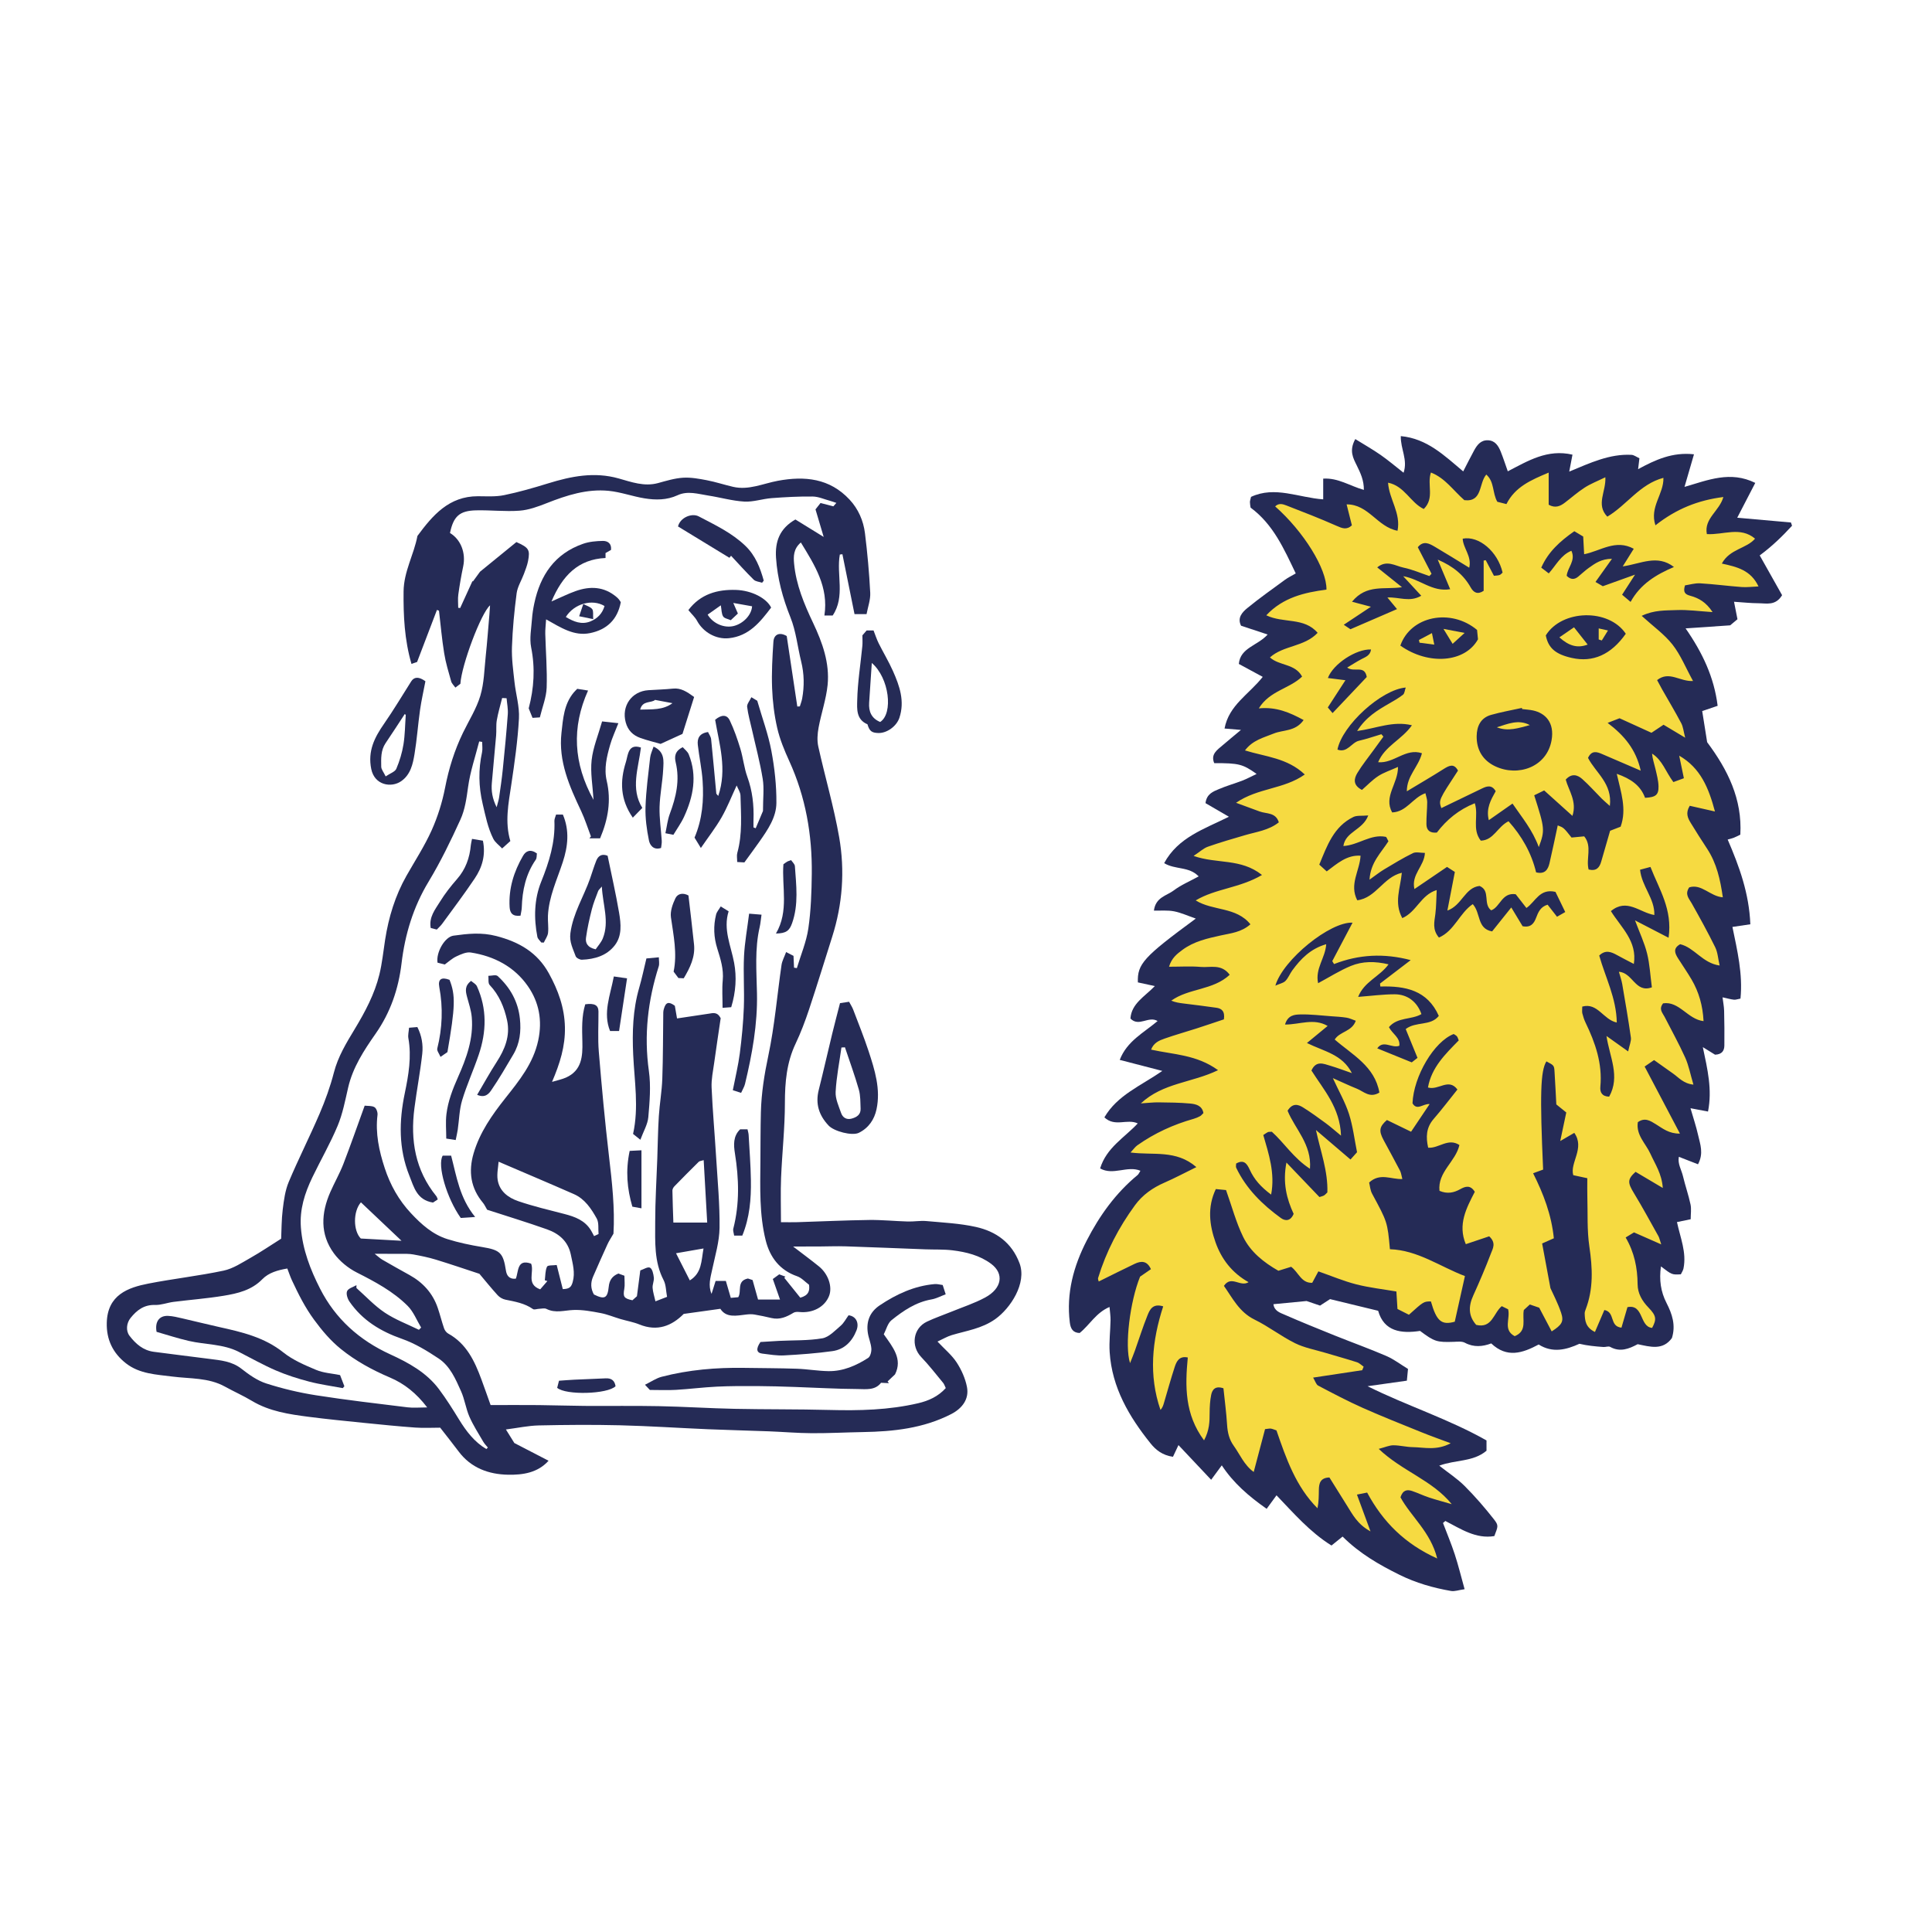 <svg version="1.1" id="svg" xmlns="http://www.w3.org/2000/svg" xmlns:xlink="http://www.w3.org/1999/xlink" x="0px" y="0px"
	 width="200px" height="200px" viewBox="0 0 200 200" enable-background="new 0 0 200 200" xml:space="preserve">
<path class="stroke" fill="#252b56"  d="M185.512,54.422c-0.038-0.112-0.078-0.224-0.116-0.335c-1.819-0.162-3.64-0.324-5.558-0.493
	c0.668-1.289,1.252-2.415,1.867-3.604c-2.583-1.276-4.889-0.293-7.325,0.413c0.364-1.25,0.651-2.236,0.981-3.374
	c-2.23-0.246-3.984,0.563-5.784,1.539c0.056-0.47,0.093-0.781,0.136-1.128c-0.307-0.138-0.559-0.34-0.82-0.354
	c-2.252-0.119-4.256,0.823-6.446,1.735c0.128-0.667,0.214-1.107,0.336-1.754c-2.594-0.603-4.601,0.638-6.696,1.724
	c-0.26-0.729-0.476-1.405-0.74-2.06c-0.244-0.597-0.588-1.133-1.328-1.154c-0.732-0.021-1.113,0.492-1.42,1.055
	c-0.383,0.699-0.737,1.413-1.127,2.168c-1.965-1.649-3.742-3.399-6.461-3.654c-0.033,1.347,0.746,2.443,0.286,3.792
	c-0.88-0.688-1.601-1.305-2.378-1.845c-0.803-0.56-1.66-1.044-2.619-1.64c-0.674,1.215-0.207,1.997,0.161,2.747
	c0.376,0.769,0.737,1.518,0.726,2.515c-1.445-0.406-2.666-1.267-4.209-1.167c0,0.771,0,1.457,0,2.146
	c-2.549-0.178-4.996-1.412-7.471-0.257c-0.059,0.268-0.114,0.407-0.114,0.546c0,0.187,0.042,0.374,0.069,0.568
	c2.35,1.733,3.453,4.268,4.674,6.809c-0.451,0.264-0.796,0.428-1.1,0.649c-1.312,0.961-2.645,1.902-3.902,2.93
	c-0.535,0.436-1.075,1.013-0.659,1.836c0.905,0.299,1.776,0.587,2.753,0.91c-1.049,1.169-2.834,1.354-2.984,3.046
	c0.897,0.485,1.666,0.902,2.475,1.339c-1.426,1.812-3.503,2.92-3.954,5.347c0.618,0.053,1.03,0.087,1.698,0.144
	c-0.746,0.625-1.324,1.098-1.89,1.584c-0.562,0.486-1.266,0.92-0.878,1.855c2.559-0.001,2.941,0.092,4.389,1.118
	c-0.543,0.256-0.986,0.5-1.455,0.682c-0.805,0.312-1.643,0.544-2.438,0.883c-0.598,0.255-1.278,0.491-1.397,1.458
	c0.72,0.419,1.481,0.862,2.422,1.408c-2.554,1.274-5.261,2.132-6.702,4.803c1.145,0.698,2.576,0.318,3.571,1.372
	c-0.94,0.517-1.841,0.892-2.591,1.462c-0.717,0.542-1.861,0.686-2.041,2.078c0.735,0.018,1.432-0.052,2.086,0.075
	c0.722,0.141,1.408,0.461,2.25,0.752c-5.416,3.983-6.062,4.697-5.996,6.606c0.523,0.114,1.061,0.231,1.756,0.382
	c-1.059,1.095-2.422,1.811-2.526,3.362c0.886,0.903,1.86-0.305,2.813,0.255c-1.449,1.228-3.166,2.069-3.921,4.023
	c1.511,0.391,2.847,0.738,4.409,1.144c-2.27,1.567-4.656,2.506-5.999,4.808c1.106,1.035,2.353,0.105,3.455,0.625
	c-1.387,1.483-3.235,2.503-3.896,4.659c1.356,0.767,2.816-0.323,4.172,0.241c-0.134,0.209-0.186,0.355-0.289,0.439
	c-2.264,1.867-3.938,4.196-5.267,6.782c-1.364,2.656-2.126,5.446-1.755,8.472c0.08,0.665,0.326,1.08,1.021,1.103
	c1.043-0.841,1.686-2.099,3.092-2.694c0.045,0.543,0.113,0.958,0.105,1.373c-0.019,1.103-0.162,2.213-0.09,3.309
	c0.238,3.659,2.005,6.667,4.231,9.438c0.53,0.662,1.214,1.227,2.321,1.389c0.195-0.414,0.395-0.839,0.57-1.212
	c1.081,1.147,2.176,2.308,3.384,3.591c0.431-0.585,0.739-1.005,1.099-1.494c1.21,1.838,2.785,3.192,4.646,4.501
	c0.357-0.489,0.668-0.917,1.02-1.399c1.771,1.844,3.455,3.807,5.691,5.197c0.402-0.325,0.758-0.61,1.151-0.927
	c1.746,1.746,3.777,2.914,5.894,3.961c1.693,0.839,3.486,1.352,5.334,1.672c0.369,0.064,0.777-0.094,1.402-0.183
	c-0.374-1.339-0.65-2.485-1.017-3.602c-0.36-1.1-0.809-2.171-1.22-3.253c0.082-0.07,0.164-0.139,0.244-0.208
	c1.608,0.827,3.156,1.881,5.07,1.564c0.383-1.017,0.469-1.085-0.047-1.743c-0.943-1.201-1.949-2.363-3.027-3.442
	c-0.764-0.764-1.691-1.365-2.629-2.104c1.685-0.628,3.499-0.371,4.893-1.546c0-0.33,0-0.652,0-1.066
	c-3.936-2.233-8.25-3.589-12.314-5.613c1.348-0.19,2.695-0.38,4.07-0.574c0.049-0.51,0.08-0.824,0.117-1.214
	c-0.764-0.465-1.458-1.002-2.238-1.34c-1.76-0.759-3.565-1.406-5.344-2.121c-1.734-0.698-3.471-1.4-5.184-2.151
	c-0.475-0.207-1.078-0.387-1.164-1.091c1.107-0.105,2.146-0.205,3.432-0.328c0.283,0.097,0.824,0.28,1.393,0.474
	c0.371-0.241,0.725-0.47,1.036-0.671c1.644,0.398,3.222,0.78,4.979,1.207c0.605,2.148,2.389,2.38,4.338,2.084
	c1.496,1.121,1.739,1.189,3.514,1.129c0.377-0.013,0.819-0.068,1.125,0.096c0.924,0.496,1.84,0.402,2.729,0.07
	c1.624,1.539,3.24,1.009,4.912,0.112c1.43,0.902,2.839,0.557,4.217-0.074c0.826,0.196,1.655,0.273,2.485,0.333
	c0.233,0.017,0.522-0.11,0.696-0.013c1.025,0.573,1.947,0.207,2.85-0.278c1.295,0.268,2.602,0.67,3.544-0.636
	c0.419-1.332,0.024-2.496-0.56-3.634c-0.598-1.166-0.77-2.384-0.576-3.782c1.138,0.868,1.138,0.868,2.061,0.818
	c0.084-0.182,0.229-0.382,0.273-0.604c0.34-1.658-0.334-3.202-0.674-4.803c0.498-0.103,0.896-0.186,1.42-0.294
	c0-0.542,0.086-1.061-0.018-1.541c-0.211-0.983-0.548-1.938-0.78-2.917c-0.155-0.659-0.569-1.283-0.427-2.005
	c0.709,0.276,1.336,0.521,1.983,0.774c0.604-1.14,0.225-2.069,0.021-2.979c-0.21-0.938-0.52-1.853-0.799-2.824
	c0.682,0.128,1.174,0.222,1.814,0.343c0.451-2.289-0.051-4.361-0.537-6.667c0.635,0.393,0.989,0.611,1.266,0.782
	c0.726-0.029,0.959-0.424,0.963-0.957c0.014-1.197,0.004-2.395-0.025-3.59c-0.012-0.445-0.103-0.888-0.164-1.39
	c0.529,0.114,0.85,0.207,1.178,0.244c0.178,0.02,0.367-0.057,0.679-0.114c0.257-2.558-0.341-5.011-0.833-7.419
	c0.668-0.1,1.24-0.184,1.854-0.275c-0.127-3.202-1.143-5.981-2.346-8.772c0.282-0.08,0.463-0.116,0.629-0.184
	c0.215-0.084,0.418-0.195,0.68-0.321c0.211-3.695-1.312-6.728-3.434-9.572c-0.17-1.067-0.341-2.146-0.512-3.222
	c0.545-0.185,1.018-0.347,1.598-0.544c-0.367-2.953-1.553-5.471-3.318-8.016c1.656-0.114,3.033-0.208,4.615-0.316
	c0.197-0.165,0.52-0.434,0.755-0.631c-0.147-0.745-0.242-1.225-0.356-1.809c0.938,0.062,1.737,0.151,2.537,0.154
	c0.828,0.003,1.761,0.287,2.439-0.836c-0.738-1.31-1.52-2.7-2.317-4.117C183.442,56.554,184.508,55.518,185.512,54.422z"/>
<path class="stroke" fill="#252b56"  d="M89.913,108.804c-0.478-1.45-1.052-2.869-1.595-4.298c-0.1-0.261-0.26-0.5-0.42-0.803c-0.351,0.053-0.66,0.1-0.941,0.143
	c-0.299,1.169-0.562,2.157-0.803,3.15c-0.473,1.944-0.91,3.896-1.399,5.837c-0.36,1.434,0.022,2.621,1.017,3.68
	c0.57,0.609,2.442,1.098,3.14,0.753c1.016-0.501,1.6-1.384,1.823-2.423C91.185,112.752,90.556,110.761,89.913,108.804z
	 M88.16,115.799c-0.531,0.146-0.926-0.112-1.09-0.584c-0.248-0.715-0.605-1.472-0.565-2.191c0.081-1.535,0.388-3.058,0.601-4.587
	c0.121-0.005,0.241-0.012,0.362-0.02c0.485,1.456,1.017,2.897,1.437,4.371c0.18,0.629,0.156,1.322,0.184,1.987
	C89.113,115.394,88.676,115.658,88.16,115.799z"/>
<path class="stroke" fill="#252b56"  d="M42.568,70.535c-0.931,1.468-1.82,2.963-2.811,4.389c-0.992,1.427-1.705,2.829-1.324,4.691
	c0.346,1.68,2.078,1.962,3.096,1.254c0.973-0.678,1.209-1.763,1.383-2.817c0.25-1.508,0.355-3.04,0.57-4.554
	c0.141-0.99,0.365-1.968,0.557-2.974C43.361,70.029,42.877,70.052,42.568,70.535z M41.766,77.066
	c-0.139,0.858-0.398,1.716-0.738,2.516c-0.135,0.315-0.639,0.473-1.104,0.79c-0.212-0.442-0.455-0.722-0.459-1.004
	c-0.014-0.835-0.058-1.688,0.453-2.441c0.675-0.995,1.326-2.009,1.986-3.015c0.034,0.034,0.067,0.066,0.1,0.1
	C41.931,75.03,41.928,76.062,41.766,77.066z"/>
<path class="stroke" fill="#252b56"  d="M92.437,69.462c-0.437-0.983-1-1.909-1.479-2.873c-0.209-0.423-0.354-0.879-0.528-1.323c-0.265,0-0.478,0-0.718,0
	c-0.148,0.172-0.301,0.351-0.436,0.507c0,0.393,0.029,0.753-0.006,1.106c-0.184,1.876-0.49,3.749-0.531,5.628
	c-0.018,0.85-0.123,1.975,1.06,2.471c0.204,0.7,0.438,0.884,1.12,0.904c0.887,0.027,1.89-0.693,2.184-1.569
	C93.682,72.587,93.123,71.004,92.437,69.462z M91.115,74.739c-0.894-0.37-1.206-1.073-1.141-2.003
	c0.092-1.318,0.176-2.636,0.274-4.108C92.062,70.187,92.488,73.856,91.115,74.739z"/>
<g>
	<path class="stroke" fill="#252b56"  d="M77.021,98.98c-0.086,1.761,0.047,3.532-0.018,5.294c-0.061,1.595-0.213,3.191-0.418,4.773
		c-0.162,1.245-0.463,2.472-0.723,3.811c0.254,0.083,0.521,0.168,0.857,0.276c0.166-0.37,0.336-0.634,0.404-0.922
		c0.742-3.081,1.305-6.19,1.24-9.374c-0.045-2.3-0.246-4.601,0.281-6.875c0.084-0.365,0.111-0.743,0.189-1.276
		c-0.435-0.036-0.785-0.064-1.284-0.105C77.354,96.15,77.09,97.561,77.021,98.98z"/>
	<path class="stroke" fill="#252b56"  d="M77.782,72.175c-0.181,0.386-0.472,0.709-0.438,0.993c0.095,0.798,0.323,1.581,0.5,2.369
		c0.379,1.694,0.834,3.376,1.112,5.088c0.159,0.972,0.028,1.991,0.028,3.326c-0.16,0.379-0.457,1.084-0.754,1.789
		c-0.076-0.029-0.152-0.058-0.229-0.088c0-0.259-0.008-0.519,0-0.778c0.055-1.521-0.108-2.999-0.635-4.451
		c-0.339-0.938-0.434-1.962-0.725-2.92c-0.305-0.997-0.648-1.991-1.097-2.929c-0.296-0.618-0.854-0.614-1.513-0.062
		c0.43,2.521,1.262,5.109,0.322,7.884c-0.147-0.182-0.199-0.215-0.201-0.254c-0.179-1.875-0.342-3.752-0.537-5.625
		c-0.029-0.265-0.219-0.512-0.32-0.737c-0.91,0.132-1.129,0.673-1.058,1.324c0.138,1.244,0.414,2.477,0.497,3.723
		c0.134,1.992-0.02,3.967-0.836,5.882c0.174,0.285,0.355,0.582,0.656,1.074c0.803-1.173,1.555-2.135,2.152-3.182
		c0.592-1.037,1.028-2.163,1.553-3.29c0.141,0.354,0.389,0.698,0.397,1.048c0.05,1.984,0.212,3.979-0.331,5.934
		c-0.074,0.271-0.011,0.58-0.011,0.941c0.368,0.022,0.638,0.037,0.744,0.043c0.591-0.814,1.097-1.494,1.583-2.188
		c0.846-1.208,1.721-2.481,1.732-3.967c0.014-1.801-0.187-3.627-0.521-5.4c-0.32-1.702-0.932-3.349-1.461-5.18
		C78.355,72.521,78.16,72.403,77.782,72.175z"/>
	<path class="stroke" fill="#252b56"  d="M81.998,95.566c0.686-1.941,0.427-3.923,0.289-5.898c-0.016-0.223-0.262-0.429-0.392-0.627
		c-0.224,0.082-0.319,0.104-0.4,0.15c-0.103,0.057-0.194,0.133-0.397,0.276c-0.178,2.344,0.59,4.857-0.773,7.171
		C81.383,96.623,81.721,96.35,81.998,95.566z"/>
	<path class="stroke" fill="#252b56"  d="M77.498,117.481c-0.01-0.182-0.072-0.361-0.115-0.573c-0.279,0-0.509,0-0.766,0c-0.733,0.706-0.676,1.623-0.539,2.481
		c0.418,2.617,0.497,5.213-0.167,7.802c-0.052,0.207,0.051,0.453,0.087,0.72c0.292,0,0.52,0,0.844,0
		c0.766-1.867,0.922-3.79,0.891-5.729C77.709,120.614,77.586,119.048,77.498,117.481z"/>
	<path class="stroke" fill="#252b56"  d="M61.303,63.055c-0.188-0.243-0.564-0.339-0.919-0.531c-0.174,0.517-0.278,0.827-0.429,1.27
		c0.441,0.09,0.814,0.167,1.453,0.298C61.373,63.621,61.453,63.25,61.303,63.055z"/>
	<path class="stroke" fill="#252b56"  d="M75.997,99.667c-0.331-1.772-1.159-3.461-0.569-5.329c-0.275-0.169-0.473-0.291-0.819-0.503
		c-0.194,0.331-0.41,0.563-0.478,0.834c-0.295,1.183-0.246,2.356,0.123,3.529c0.334,1.065,0.674,2.127,0.564,3.289
		c-0.084,0.896-0.018,1.806-0.018,2.844c0.242-0.018,0.58-0.043,0.896-0.067C76.181,102.67,76.271,101.135,75.997,99.667z"/>
	<path class="stroke" fill="#252b56"  d="M66.492,83.634c-1.243-2.013-0.396-4.116-0.143-6.25c-0.753-0.249-1.113,0.013-1.307,0.558
		c-0.112,0.314-0.158,0.653-0.258,0.972c-0.615,1.959-0.588,3.844,0.723,5.73C65.814,84.33,66.102,84.037,66.492,83.634z"/>
	<path class="stroke" fill="#252b56"  d="M75.678,57.532c0.777,0.83,1.533,1.679,2.342,2.474c0.202,0.198,0.578,0.217,0.873,0.318
		c0.057-0.073,0.113-0.146,0.17-0.219c-0.371-1.328-0.857-2.594-1.895-3.593c-1.403-1.351-3.143-2.168-4.836-3.056
		c-0.717-0.377-1.93,0.122-2.144,1.043c1.733,1.056,3.526,2.149,5.32,3.243C75.564,57.671,75.622,57.602,75.678,57.532z"/>
	<path class="stroke" fill="#252b56"  d="M71.26,63.157c0.349,0.423,0.695,0.734,0.904,1.119c0.634,1.173,1.959,1.927,3.281,1.792
		c2.094-0.216,3.254-1.684,4.383-3.171c-0.464-0.961-2-1.774-3.633-1.828C74.26,61.006,72.512,61.495,71.26,63.157z M75.949,64.805
		c-0.962,0.234-2.125-0.226-2.693-1.179c0.447-0.316,0.905-0.64,1.363-0.963c0.084,0.468,0.066,0.868,0.24,1.15
		c0.129,0.208,0.508,0.261,0.79,0.39c0.269-0.25,0.472-0.442,0.737-0.69c-0.144-0.33-0.278-0.642-0.476-1.096
		c0.687,0.123,1.306,0.232,1.946,0.346C77.791,63.703,76.906,64.571,75.949,64.805z"/>
	<path class="stroke" fill="#252b56"  d="M66.281,76.389c0.712,0.256,1.456,0.432,2.103,0.619c0.755-0.346,1.427-0.652,2.267-1.036
		c0.377-1.194,0.787-2.497,1.205-3.821c-0.77-0.558-1.371-0.951-2.188-0.867c-0.847,0.087-1.7,0.108-2.553,0.164
		c-1.741,0.117-2.799,1.657-2.339,3.337C65.002,75.61,65.525,76.117,66.281,76.389z M67.813,72.454
		c0.692,0.13,1.247,0.234,1.8,0.339c-0.992,0.735-2.128,0.625-3.344,0.665C66.511,72.482,67.411,72.807,67.813,72.454z"/>
	<path class="stroke" fill="#252b56"  d="M59.754,71.307c-0.134,0.141-0.255,0.254-0.36,0.38c-1.016,1.214-1.11,2.721-1.272,4.186
		c-0.324,2.938,0.824,5.521,2.037,8.087c0.398,0.847,0.679,1.75,1.013,2.626c-0.054,0.067-0.106,0.134-0.159,0.2
		c0.386,0,0.773,0,1.107,0c0.841-1.987,1.162-3.927,0.69-5.94c-0.304-1.296,0.005-2.525,0.353-3.747
		c0.194-0.691,0.508-1.349,0.85-2.235c-0.555-0.061-1.047-0.114-1.684-0.183c-0.402,1.419-0.938,2.69-1.083,4.004
		c-0.144,1.298,0.108,2.64,0.196,4.116c-2.087-3.77-2.281-7.496-0.566-11.317C60.371,71.405,60.066,71.357,59.754,71.307z"/>
	<path class="stroke" fill="#252b56"  d="M63.635,97.868c0.775-0.993,0.648-2.231,0.453-3.382c-0.332-1.955-0.777-3.891-1.188-5.9
		c-0.592-0.238-0.965,0.001-1.17,0.5c-0.242,0.601-0.424,1.228-0.638,1.84c-0.663,1.894-1.771,3.609-2.044,5.672
		c-0.125,0.94,0.275,1.621,0.543,2.385c0.063,0.183,0.431,0.375,0.65,0.367C61.559,99.3,62.803,98.935,63.635,97.868z
		 M62.405,97.138c-0.173,0.43-0.513,0.793-0.741,1.134c-0.893-0.195-1.072-0.701-1-1.208c0.137-0.989,0.357-1.969,0.604-2.938
		c0.162-0.642,0.421-1.26,0.653-1.883c0.042-0.117,0.161-0.207,0.38-0.472C62.401,93.689,63.1,95.396,62.405,97.138z"/>
	<path class="stroke" fill="#252b56"  d="M57.563,84.326c-0.065,0.244-0.179,0.451-0.171,0.654c0.092,2.22-0.543,4.247-1.367,6.292
		c-0.727,1.802-0.775,3.777-0.396,5.714c0.043,0.211,0.264,0.388,0.403,0.582c0.087,0.002,0.176,0.004,0.264,0.007
		c0.152-0.335,0.4-0.66,0.438-1.007c0.063-0.583-0.039-1.181-0.012-1.77c0.092-1.973,0.945-3.738,1.543-5.576
		c0.522-1.606,0.71-3.237,0.003-4.896C58.027,84.326,57.803,84.326,57.563,84.326z"/>
	<path class="stroke" fill="#252b56"  d="M32.736,141.815c-1.18-0.495-2.408-1.015-3.394-1.803c-1.981-1.583-4.309-2.119-6.673-2.643
		c-1.27-0.28-2.529-0.603-3.798-0.892c-0.487-0.111-0.979-0.236-1.474-0.257c-0.878-0.039-1.386,0.571-1.188,1.652
		c1.078,0.308,2.203,0.68,3.354,0.943c1.715,0.396,3.537,0.301,5.158,1.129c1.272,0.649,2.52,1.356,3.828,1.921
		c1.111,0.479,2.276,0.85,3.449,1.157c1.141,0.299,2.32,0.457,3.484,0.676c0.055-0.064,0.111-0.129,0.168-0.193
		c-0.143-0.369-0.285-0.739-0.446-1.157C34.352,142.175,33.488,142.13,32.736,141.815z"/>
	<path class="stroke" fill="#252b56"  d="M63.156,106.733c0.364,0,0.662,0,0.93,0c0.271-1.792,0.534-3.533,0.826-5.453c-0.545-0.079-0.947-0.137-1.367-0.198
		C63.162,103.078,62.395,104.865,63.156,106.733z"/>
	<path class="stroke" fill="#252b56"  d="M70.811,84.557c0.961-2.086,1.389-4.237,0.488-6.464c-0.121-0.3-0.432-0.523-0.619-0.742
		c-0.854,0.4-0.862,1.03-0.732,1.572c0.447,1.862,0.037,3.593-0.609,5.325c-0.234,0.625-0.305,1.311-0.457,2.008
		c0.367,0.072,0.572,0.112,0.826,0.163C70.088,85.786,70.516,85.201,70.811,84.557z"/>
	<path class="stroke" fill="#252b56"  d="M67.658,77.288c-0.132,0.406-0.312,0.762-0.355,1.134c-0.191,1.707-0.426,3.415-0.48,5.126
		c-0.037,1.15,0.127,2.323,0.355,3.455c0.088,0.447,0.449,1.043,1.256,0.777c0.026-0.248,0.087-0.499,0.07-0.745
		c-0.072-1.161-0.256-2.322-0.227-3.478c0.035-1.31,0.311-2.611,0.377-3.921C68.695,78.795,68.844,77.828,67.658,77.288z"/>
	<path class="stroke" fill="#252b56"  d="M65.461,124.914c0.311,0.056,0.564,0.102,0.943,0.17c0-2.021,0-3.93,0-6.007c-0.483,0.025-0.875,0.046-1.221,0.063
		C64.742,121.224,64.924,123.073,65.461,124.914z"/>
	<path class="stroke" fill="#252b56"  d="M71.269,92.699c-0.532-0.295-1.103-0.226-1.353,0.293c-0.287,0.601-0.551,1.341-0.461,1.968
		c0.27,1.89,0.667,3.758,0.277,5.622c0.189,0.252,0.332,0.442,0.498,0.664c0.164,0.008,0.35,0.017,0.551,0.026
		c0.652-1.097,1.2-2.206,1.064-3.51C71.672,96.081,71.464,94.403,71.269,92.699z"/>
	<path class="stroke" fill="#252b56"  d="M66.916,99.218c-0.248,1.022-0.459,2.043-0.748,3.041c-0.659,2.273-0.727,4.589-0.619,6.927
		c0.125,2.731,0.598,5.462-0.014,8.198c0.212,0.169,0.404,0.324,0.756,0.604c0.32-0.875,0.76-1.595,0.824-2.349
		c0.137-1.583,0.277-3.213,0.057-4.773c-0.521-3.713-0.107-7.291,1.021-10.828c0.086-0.274,0.012-0.6,0.012-0.939
		C67.747,99.141,67.418,99.172,66.916,99.218z"/>
	<path class="stroke" fill="#252b56"  d="M44.824,124.49c0.115-0.076,0.301-0.198,0.494-0.326c-0.068-0.16-0.089-0.26-0.145-0.33
		c-2.189-2.687-2.705-5.795-2.271-9.126c0.242-1.875,0.602-3.735,0.809-5.613c0.104-0.937-0.053-1.89-0.507-2.774
		c-0.275,0.023-0.487,0.041-0.86,0.071c-0.029,0.398-0.127,0.753-0.069,1.082c0.343,1.93,0.019,3.814-0.371,5.688
		c-0.604,2.893-0.649,5.743,0.47,8.537C42.85,122.889,43.146,124.222,44.824,124.49z"/>
	<path class="stroke" fill="#252b56"  d="M62.697,142.685c-1.073,0.056-2.148,0.087-3.223,0.139c-0.541,0.026-1.078,0.072-1.607,0.108
		c-0.078,0.303-0.135,0.527-0.188,0.735c0.897,0.782,5.219,0.662,6.043-0.166C63.633,142.929,63.309,142.653,62.697,142.685z"/>
	<path class="stroke" fill="#252b56"  d="M46.197,117.865c0.334,0.052,0.568,0.088,0.977,0.152c0.082-0.409,0.162-0.743,0.213-1.081
		c0.147-1.014,0.161-2.066,0.453-3.036c0.483-1.601,1.185-3.135,1.721-4.722c0.802-2.37,0.867-4.75-0.188-7.076
		c-0.107-0.238-0.412-0.386-0.605-0.56c-0.691,0.523-0.572,1.077-0.418,1.657c0.186,0.691,0.423,1.385,0.486,2.091
		c0.199,2.216-0.554,4.258-1.426,6.222c-0.551,1.239-1.029,2.477-1.193,3.809C46.113,116.153,46.197,117.006,46.197,117.865z"/>
	<path class="stroke" fill="#252b56"  d="M78.902,140.123c0.754,0.093,1.516,0.228,2.266,0.188c1.67-0.089,3.346-0.213,5.002-0.443c1.234-0.172,2.045-1,2.496-2.151
		c0.301-0.766-0.053-1.474-0.823-1.559c-0.255,0.345-0.476,0.792-0.825,1.09c-0.586,0.5-1.205,1.175-1.893,1.294
		c-1.467,0.252-2.984,0.19-4.48,0.265c-0.664,0.033-1.33,0.08-1.922,0.117C78.23,139.635,78.312,140.05,78.902,140.123z"/>
	<path class="stroke" fill="#252b56"  d="M45.217,96.228c0.204-0.215,0.404-0.388,0.557-0.597c1.136-1.56,2.301-3.099,3.375-4.701
		c0.758-1.13,1.15-2.397,0.842-3.903c-0.352-0.058-0.702-0.115-1.127-0.186c-0.063,0.321-0.109,0.48-0.123,0.643
		c-0.119,1.318-0.537,2.5-1.432,3.519c-0.641,0.731-1.248,1.507-1.758,2.333c-0.498,0.808-1.166,1.599-0.963,2.729
		C44.801,96.12,45,96.172,45.217,96.228z"/>
	<path class="stroke" fill="#252b56"  d="M96.762,132.927c-2.109,0.184-3.961,1.042-5.693,2.201c-1.021,0.684-1.413,1.668-1.229,2.866
		c0.083,0.541,0.323,1.063,0.362,1.604c0.023,0.324-0.1,0.824-0.33,0.973c-1.242,0.796-2.594,1.391-4.104,1.369
		c-1.094-0.016-2.184-0.211-3.277-0.249c-1.817-0.062-3.637-0.06-5.453-0.089c-2.885-0.047-5.742,0.196-8.539,0.921
		c-0.566,0.146-1.078,0.507-1.73,0.826c0.295,0.317,0.439,0.47,0.504,0.538c1.003,0,1.857,0.041,2.708-0.009
		c1.409-0.084,2.812-0.264,4.222-0.333c1.388-0.067,2.779-0.066,4.169-0.059c1.312,0.006,2.626,0.049,3.939,0.093
		c2.153,0.072,4.306,0.203,6.46,0.213c0.848,0.004,1.81,0.169,2.434-0.647c0.301,0.014,0.559,0.026,0.818,0.038
		c-0.047-0.06-0.092-0.119-0.139-0.179c0.256-0.243,0.514-0.486,0.77-0.73c0.807-1.602-0.236-2.828-1.166-4.149
		c0.258-0.493,0.4-1.139,0.803-1.462c1.225-0.983,2.529-1.869,4.143-2.149c0.48-0.083,0.93-0.33,1.463-0.528
		c-0.121-0.379-0.211-0.662-0.309-0.962C97.278,132.984,97.016,132.905,96.762,132.927z"/>
	<path class="stroke" fill="#252b56"  d="M105.541,130.767c-0.803-2.139-2.433-3.29-4.517-3.754c-1.669-0.372-3.405-0.451-5.118-0.608
		c-0.635-0.059-1.285,0.064-1.928,0.046c-1.334-0.038-2.666-0.177-3.998-0.16c-2.483,0.034-4.967,0.152-7.451,0.229
		c-0.492,0.016-0.982,0.002-1.683,0.002c0-1.604-0.05-3.104,0.011-4.601c0.107-2.583,0.396-5.163,0.396-7.745
		c0.002-2.139,0.178-4.182,1.109-6.141c0.544-1.145,0.992-2.341,1.394-3.544c0.831-2.496,1.597-5.011,2.394-7.518
		c1.072-3.372,1.323-6.837,0.724-10.287c-0.551-3.165-1.47-6.265-2.165-9.406c-0.138-0.623-0.086-1.321,0.031-1.957
		c0.272-1.478,0.783-2.926,0.934-4.412c0.225-2.277-0.537-4.393-1.502-6.428c-0.928-1.956-1.762-3.946-1.967-6.13
		c-0.072-0.758-0.072-1.533,0.699-2.196c1.434,2.347,2.889,4.609,2.438,7.56c0.332,0,0.582,0,0.857,0
		c1.322-1.974,0.367-4.233,0.74-6.312c0.089-0.011,0.178-0.021,0.267-0.033c0.423,2.09,0.845,4.18,1.254,6.204c0.5,0,0.78,0,1.245,0
		c0.139-0.745,0.418-1.487,0.381-2.214c-0.105-2.059-0.291-4.117-0.545-6.164c-0.162-1.301-0.689-2.508-1.597-3.482
		c-2.054-2.205-4.638-2.461-7.418-1.945c-1.538,0.285-3.021,1.002-4.642,0.624c-0.908-0.21-1.798-0.506-2.71-0.681
		c-0.813-0.156-1.653-0.312-2.47-0.26c-0.869,0.055-1.731,0.32-2.581,0.553c-1.429,0.39-2.765-0.109-4.077-0.478
		c-2.527-0.711-4.912-0.23-7.316,0.513c-1.5,0.464-3.014,0.902-4.551,1.216c-0.875,0.18-1.803,0.114-2.707,0.112
		c-2.996-0.005-4.68,1.97-6.26,4.11c-0.365,1.941-1.414,3.68-1.434,5.751c-0.024,2.514,0.088,4.976,0.816,7.494
		c0.303-0.102,0.549-0.185,0.582-0.196c0.734-1.928,1.396-3.659,2.057-5.39c0.07,0.027,0.141,0.053,0.211,0.08
		c0.173,1.467,0.299,2.94,0.536,4.396c0.157,0.987,0.454,1.955,0.726,2.921c0.062,0.225,0.27,0.407,0.436,0.643
		c0.225-0.171,0.373-0.283,0.517-0.391c0.122-1.952,2.132-7.31,3.071-8.124c-0.025,0.376-0.043,0.674-0.068,0.971
		c-0.123,1.427-0.229,2.854-0.379,4.278c-0.146,1.376-0.166,2.799-0.558,4.107c-0.396,1.334-1.177,2.556-1.792,3.825
		c-0.879,1.815-1.473,3.707-1.857,5.697c-0.293,1.51-0.766,3.018-1.396,4.42c-0.731,1.626-1.718,3.139-2.601,4.697
		c-1.17,2.063-1.846,4.289-2.211,6.621c-0.188,1.205-0.306,2.427-0.596,3.608c-0.499,2.034-1.477,3.862-2.559,5.654
		c-0.857,1.417-1.725,2.839-2.15,4.495c-0.375,1.45-0.889,2.876-1.48,4.254c-1.018,2.374-2.191,4.681-3.192,7.06
		c-0.371,0.882-0.504,1.885-0.622,2.849c-0.131,1.061-0.122,2.139-0.164,3.029c-1.111,0.7-2.107,1.38-3.154,1.972
		c-0.902,0.511-1.818,1.126-2.804,1.335c-2.572,0.545-5.198,0.835-7.78,1.339c-2.102,0.41-4.24,1.158-4.314,4.06
		c-0.045,1.738,0.633,3.146,2.004,4.209c1.406,1.09,3.129,1.143,4.779,1.356c1.844,0.238,3.747,0.096,5.456,1.044
		c0.917,0.509,1.884,0.932,2.78,1.471c1.824,1.095,3.863,1.392,5.908,1.656c1.877,0.243,3.76,0.428,5.645,0.619
		c1.784,0.181,3.567,0.361,5.354,0.491c0.88,0.063,1.77,0.012,2.589,0.012c0.686,0.881,1.312,1.666,1.912,2.467
		c1.283,1.708,3.109,2.366,5.119,2.403c1.506,0.026,3.051-0.183,4.188-1.448c-1.223-0.634-2.422-1.253-3.542-1.833
		c-0.305-0.492-0.553-0.889-0.874-1.403c1.229-0.158,2.315-0.395,3.407-0.419c2.795-0.061,5.594-0.083,8.389-0.015
		c3.037,0.075,6.072,0.28,9.107,0.409c2.104,0.088,4.207,0.137,6.312,0.216c1.481,0.057,2.962,0.187,4.442,0.195
		c1.767,0.01,3.533-0.086,5.301-0.117c3.16-0.053,6.256-0.383,9.133-1.858c1.152-0.592,1.879-1.562,1.638-2.808
		c-0.171-0.887-0.571-1.779-1.065-2.539c-0.5-0.765-1.242-1.372-1.986-2.164c0.541-0.249,0.99-0.521,1.477-0.668
		c1.535-0.46,3.113-0.667,4.508-1.659C104.602,135.434,106.318,132.834,105.541,130.767z M42.191,145.686
		c-3.163-0.39-6.332-0.754-9.48-1.248c-1.741-0.273-3.475-0.686-5.152-1.224c-0.926-0.298-1.785-0.909-2.563-1.52
		c-0.999-0.783-2.151-0.872-3.312-1.022c-1.922-0.249-3.848-0.479-5.771-0.735c-1.096-0.146-1.865-0.818-2.508-1.659
		c-0.391-0.511-0.318-1.308,0.109-1.841c0.656-0.814,1.398-1.381,2.539-1.348c0.632,0.02,1.266-0.236,1.906-0.318
		c1.729-0.219,3.472-0.35,5.188-0.633c1.456-0.24,2.894-0.57,4.013-1.718c0.651-0.667,1.574-0.932,2.582-1.104
		c0.17,0.438,0.302,0.844,0.48,1.227c0.662,1.414,1.344,2.787,2.291,4.076c0.83,1.13,1.705,2.165,2.77,3.027
		c1.537,1.242,3.26,2.18,5.086,2.957c1.475,0.627,2.727,1.612,3.854,3.093C43.381,145.697,42.777,145.759,42.191,145.686z
		 M50.346,150.005c-1.238-0.733-2.076-1.836-2.822-3.05c-0.658-1.073-1.33-2.145-2.084-3.151c-1.291-1.724-3.148-2.737-5.043-3.603
		c-3.199-1.462-5.672-3.676-7.258-6.788c-1.009-1.98-1.816-4.056-1.99-6.34c-0.143-1.88,0.398-3.556,1.184-5.19
		c0.859-1.787,1.857-3.514,2.619-5.339c0.521-1.246,0.777-2.608,1.083-3.935c0.483-2.112,1.64-3.873,2.85-5.604
		c1.534-2.194,2.366-4.63,2.682-7.271c0.358-3.007,1.21-5.831,2.798-8.461c1.244-2.06,2.301-4.241,3.299-6.433
		c0.475-1.041,0.633-2.213,0.793-3.38c0.219-1.592,0.751-3.14,1.15-4.706c0.102,0.016,0.203,0.032,0.304,0.047
		c0,0.36,0.063,0.734-0.011,1.079c-0.386,1.787-0.358,3.531,0.065,5.334c0.291,1.238,0.53,2.476,1.098,3.612
		c0.192,0.383,0.594,0.66,0.917,1.006c0.384-0.347,0.625-0.563,0.85-0.766c-0.586-1.969-0.193-3.895,0.098-5.839
		c0.34-2.273,0.668-4.559,0.793-6.851c0.068-1.244-0.324-2.507-0.461-3.766c-0.131-1.207-0.305-2.423-0.263-3.63
		c0.063-1.857,0.241-3.714,0.483-5.557c0.09-0.688,0.504-1.331,0.752-2c0.164-0.445,0.346-0.895,0.434-1.358
		c0.219-1.155,0.078-1.377-1.21-1.95c-1.21,0.987-2.495,2.034-3.765,3.069c-0.248,0.34-0.49,0.675-0.734,1.009
		c-0.016-0.013-0.032-0.025-0.049-0.038c-0.424,0.928-0.848,1.855-1.271,2.784c-0.068-0.006-0.137-0.012-0.203-0.018
		c0-0.46-0.053-0.927,0.01-1.379c0.135-0.973,0.301-1.943,0.504-2.903c0.292-1.389-0.236-2.784-1.365-3.463
		c0.357-1.718,0.977-2.304,2.695-2.345c1.502-0.036,3.014,0.146,4.507,0.035c0.954-0.071,1.909-0.423,2.812-0.779
		c2.065-0.815,4.164-1.494,6.403-1.276c1.252,0.122,2.469,0.576,3.717,0.778c1.15,0.187,2.314,0.191,3.422-0.32
		c1.058-0.489,2.123-0.131,3.176,0.03c1.248,0.192,2.48,0.552,3.732,0.625c0.934,0.054,1.882-0.285,2.832-0.357
		c1.412-0.107,2.831-0.184,4.246-0.167c0.598,0.007,1.193,0.281,1.788,0.442c0.226,0.062,0.444,0.146,0.667,0.22
		c-0.104,0.118-0.207,0.236-0.311,0.354c-0.442-0.115-0.885-0.23-1.327-0.345c-0.196,0.25-0.343,0.435-0.522,0.661
		c0.269,0.904,0.537,1.808,0.848,2.852c-1.078-0.665-2.02-1.246-2.929-1.807c-1.636,0.938-2.115,2.285-2.005,3.964
		c0.143,2.146,0.689,4.161,1.491,6.163c0.579,1.442,0.735,3.049,1.112,4.575c0.316,1.277,0.336,2.554,0.102,3.838
		c-0.051,0.274-0.158,0.539-0.238,0.808c-0.087,0.004-0.176,0.009-0.264,0.014c-0.367-2.45-0.734-4.899-1.095-7.297
		c-0.726-0.429-1.325-0.195-1.378,0.587c-0.109,1.597-0.195,3.204-0.136,4.801c0.054,1.384,0.22,2.784,0.53,4.132
		c0.271,1.178,0.746,2.325,1.251,3.431c1.694,3.713,2.373,7.623,2.327,11.668c-0.022,1.888-0.084,3.792-0.357,5.657
		c-0.205,1.395-0.779,2.737-1.188,4.103c-0.097-0.017-0.194-0.033-0.292-0.05c-0.018-0.381-0.034-0.764-0.055-1.22
		c-0.178-0.092-0.377-0.195-0.764-0.395c-0.185,0.504-0.415,0.909-0.477,1.339c-0.453,3.127-0.712,6.292-1.363,9.375
		c-0.414,1.952-0.722,3.881-0.773,5.86c-0.043,1.696-0.037,3.394-0.049,5.09c-0.021,2.747-0.122,5.51,0.551,8.194
		c0.436,1.733,1.443,3.082,3.252,3.704c0.455,0.156,0.82,0.576,1.23,0.877c0.092,0.633-0.047,1.106-0.904,1.342
		c-0.527-0.656-1.094-1.361-1.662-2.066c0.042-0.037,0.085-0.073,0.127-0.11c-0.202-0.075-0.404-0.151-0.646-0.242
		c-0.179,0.131-0.366,0.268-0.663,0.484c0.236,0.676,0.473,1.35,0.745,2.124c-0.69,0-1.362,0-2.274,0
		c-0.158-0.562-0.35-1.246-0.566-2.018c-0.141-0.046-0.36-0.118-0.484-0.159c-1.2,0.252-0.619,1.317-1,1.937
		c-0.237,0.021-0.445,0.04-0.771,0.068c-0.16-0.555-0.318-1.092-0.512-1.754c-0.318,0-0.699,0-1.059,0
		c-0.169,0.536-0.295,0.938-0.422,1.341c-0.377-0.883-0.104-1.704,0.072-2.543c0.299-1.42,0.737-2.85,0.756-4.28
		c0.033-2.435-0.203-4.873-0.352-7.309c-0.146-2.413-0.365-4.822-0.471-7.237c-0.037-0.851,0.154-1.714,0.271-2.569
		c0.219-1.584,0.459-3.165,0.67-4.604c-0.358-0.685-0.808-0.525-1.225-0.464c-1.088,0.159-2.176,0.325-3.294,0.493
		c-0.093-0.534-0.161-0.93-0.227-1.311c-0.635-0.469-0.938-0.376-1.138,0.333c-0.031,0.114-0.058,0.233-0.059,0.351
		c-0.031,2.294-0.019,4.589-0.101,6.881c-0.046,1.289-0.276,2.569-0.358,3.857c-0.094,1.477-0.109,2.957-0.162,4.436
		c-0.078,2.173-0.215,4.344-0.215,6.517c0,2.038-0.127,4.106,0.871,6.025c0.256,0.493,0.241,1.126,0.357,1.732
		c-0.439,0.169-0.718,0.276-1.202,0.463c-0.118-0.536-0.266-0.964-0.295-1.401c-0.024-0.348,0.165-0.714,0.128-1.058
		c-0.043-0.366-0.146-0.887-0.397-1.023c-0.226-0.123-0.685,0.18-1.005,0.283c-0.127,0.961-0.23,1.76-0.348,2.671
		c-0.111,0.101-0.305,0.273-0.467,0.419c-0.893-0.187-0.986-0.371-0.841-1.181c0.076-0.415,0.013-0.855,0.013-1.359
		c-0.205-0.075-0.439-0.161-0.623-0.228c-0.676,0.271-0.938,0.739-1,1.362c-0.123,1.199-0.426,1.357-1.535,0.807
		c-0.338-0.593-0.359-1.217-0.086-1.848c0.488-1.121,0.982-2.239,1.49-3.35c0.154-0.339,0.366-0.651,0.62-1.096
		c0.154-2.608-0.146-5.317-0.466-8.035c-0.421-3.592-0.753-7.195-1.052-10.8c-0.114-1.379-0.026-2.777-0.036-4.166
		c-0.005-0.65-0.402-0.88-1.367-0.745c-0.389,1.252-0.33,2.563-0.299,3.876c0.037,1.505-0.055,2.977-1.695,3.709
		c-0.422,0.188-0.887,0.278-1.445,0.447c0.818-1.907,1.377-3.69,1.334-5.664c-0.043-2.041-0.709-3.843-1.666-5.577
		c-1.189-2.153-3.055-3.236-5.428-3.855c-1.551-0.404-2.969-0.245-4.448-0.04c-0.888,0.124-1.814,1.722-1.646,2.795
		c0.215,0.054,0.441,0.112,0.75,0.19c0.377-0.271,0.75-0.625,1.192-0.833c0.468-0.219,1.03-0.481,1.501-0.409
		c2.414,0.375,4.506,1.466,5.908,3.481c1.152,1.654,1.518,3.538,1.074,5.614c-0.512,2.393-1.969,4.171-3.412,5.994
		c-1.375,1.736-2.641,3.534-3.277,5.698c-0.553,1.883-0.309,3.604,0.977,5.136c0.135,0.162,0.223,0.365,0.423,0.705
		c1.978,0.643,4.099,1.289,6.185,2.026c1.241,0.438,2.191,1.22,2.48,2.628c0.191,0.941,0.467,1.86,0.191,2.831
		c-0.152,0.54-0.35,0.71-1.025,0.733c-0.191-0.762-0.39-1.542-0.631-2.497c-0.363,0.053-0.919,0-0.999,0.17
		c-0.194,0.416-0.168,0.935-0.231,1.411c0.088,0.028,0.176,0.057,0.264,0.084c-0.252,0.292-0.506,0.583-0.742,0.856
		c-1.492-0.548-0.588-1.764-0.938-2.659c-1.492-0.538-1.289,0.839-1.586,1.556c-0.723,0.07-0.951-0.372-1.025-0.854
		c-0.281-1.826-0.601-2.117-2.439-2.42c-1.221-0.202-2.443-0.455-3.623-0.825c-1.522-0.479-2.686-1.522-3.764-2.676
		c-1.268-1.356-2.145-2.922-2.719-4.674c-0.588-1.792-0.979-3.601-0.747-5.507c0.032-0.26-0.113-0.679-0.312-0.798
		c-0.276-0.166-0.681-0.117-1.017-0.158c-0.77,2.121-1.453,4.09-2.204,6.033c-0.386,0.995-0.923,1.932-1.353,2.911
		c-0.954,2.173-1.082,4.359,0.369,6.341c0.596,0.812,1.47,1.531,2.371,1.986c1.893,0.958,3.756,1.95,5.261,3.449
		c0.61,0.608,0.944,1.493,1.401,2.251c-0.075,0.078-0.152,0.155-0.229,0.232c-1.185-0.581-2.443-1.049-3.531-1.775
		c-1.072-0.716-1.969-1.693-2.941-2.555c0-0.097,0.004-0.194,0.006-0.291c-0.34,0.198-0.831,0.323-0.967,0.615
		c-0.126,0.269,0.037,0.783,0.237,1.076c1.34,1.948,3.226,3.092,5.446,3.869c1.336,0.468,2.594,1.236,3.781,2.025
		c1.195,0.793,1.766,2.131,2.33,3.396c0.377,0.839,0.498,1.792,0.865,2.635c0.396,0.901,0.939,1.739,1.436,2.594
		c0.125,0.218,0.314,0.4,0.474,0.6C50.451,149.905,50.398,149.955,50.346,150.005z M50.914,81.063
		c0.135-1.646,0.307-3.289,0.446-4.935c0.045-0.523-0.022-1.06,0.069-1.573c0.135-0.774,0.363-1.532,0.553-2.297
		c0.152,0.008,0.306,0.016,0.46,0.024c0.046,0.555,0.165,1.114,0.124,1.663c-0.141,1.904-0.324,3.806-0.518,5.705
		c-0.098,0.97-0.241,1.935-0.381,2.899c-0.039,0.276-0.135,0.543-0.256,1.013C50.955,82.648,50.847,81.868,50.914,81.063z
		 M69.707,126.562c-0.039-1.179-0.082-2.247-0.099-3.316c-0.002-0.146,0.098-0.328,0.206-0.439c0.83-0.855,1.672-1.701,2.521-2.539
		c0.084-0.083,0.248-0.086,0.51-0.17c0.128,2.256,0.249,4.433,0.364,6.464C71.957,126.562,70.896,126.562,69.707,126.562z
		 M72.828,129.241c-0.24,1.312-0.162,2.528-1.418,3.306c-0.48-0.945-0.926-1.822-1.428-2.81
		C70.934,129.572,71.797,129.421,72.828,129.241z M61.193,127.394c-0.627-1.058-1.665-1.438-2.778-1.726
		c-1.594-0.412-3.202-0.791-4.757-1.321c-1.035-0.352-1.957-1.022-2.141-2.213c-0.096-0.632,0.059-1.304,0.096-1.875
		c2.679,1.151,5.248,2.234,7.801,3.357c1.129,0.497,1.794,1.508,2.36,2.526c0.241,0.435,0.136,1.063,0.188,1.604
		c-0.154,0.072-0.31,0.143-0.464,0.215C61.397,127.771,61.303,127.578,61.193,127.394z M41.564,128.444
		c-1.537-0.085-2.879-0.16-4.213-0.233c-0.793-0.8-0.813-2.8,0.011-3.746C38.727,125.757,40.053,127.013,41.564,128.444z
		 M101.986,134.317c-1.105,0.598-2.324,0.991-3.495,1.47c-0.843,0.346-1.711,0.638-2.532,1.028
		c-1.445,0.685-1.694,2.522-0.594,3.668c0.807,0.841,1.523,1.771,2.268,2.67c0.116,0.139,0.17,0.331,0.273,0.541
		c-0.789,0.874-1.781,1.316-2.859,1.568c-3.037,0.711-6.119,0.777-9.222,0.696c-3.263-0.086-6.528-0.048-9.79-0.117
		c-2.613-0.055-5.223-0.225-7.836-0.277c-2.561-0.051-5.125-0.009-7.688-0.026c-1.578-0.011-3.156-0.069-4.733-0.084
		c-1.628-0.016-3.254-0.003-4.991-0.003c-0.324-0.906-0.631-1.785-0.953-2.658c-0.702-1.899-1.542-3.697-3.436-4.743
		c-0.187-0.104-0.355-0.329-0.427-0.535c-0.242-0.701-0.417-1.425-0.657-2.127c-0.52-1.517-1.527-2.625-2.924-3.398
		c-0.941-0.521-1.883-1.048-2.814-1.588c-0.242-0.141-0.449-0.343-0.787-0.608c1.012,0,1.854-0.006,2.696,0.002
		c0.431,0.004,0.872-0.013,1.292,0.063c0.788,0.144,1.578,0.305,2.345,0.539c1.526,0.465,3.036,0.984,4.507,1.466
		c0.607,0.721,1.227,1.491,1.892,2.221c0.198,0.217,0.511,0.398,0.8,0.456c0.996,0.202,1.99,0.368,2.854,0.975
		c0.134,0.093,0.408-0.02,0.62-0.027c0.261-0.008,0.567-0.095,0.772,0.009c0.936,0.471,1.861,0.146,2.805,0.111
		c0.93-0.035,1.881,0.143,2.803,0.318c0.697,0.132,1.365,0.414,2.049,0.617c0.652,0.192,1.336,0.309,1.964,0.563
		c1.868,0.76,3.358,0.145,4.591-1.092c1.297-0.18,2.493-0.347,3.791-0.528c0.615,0.961,1.664,0.713,2.691,0.592
		c0.275-0.033,0.564-0.044,0.834,0c0.596,0.098,1.184,0.228,1.77,0.365c0.859,0.2,1.576-0.12,2.283-0.551
		c0.163-0.099,0.414-0.093,0.617-0.074c1.379,0.133,2.6-0.519,3.055-1.649c0.375-0.932-0.062-2.277-1.041-3.07
		c-0.811-0.657-1.65-1.275-2.678-2.062c1,0,1.797,0.002,2.594-0.001c0.957-0.004,1.917-0.046,2.875-0.015
		c2.744,0.088,5.486,0.207,8.23,0.309c0.936,0.035,1.877-0.01,2.802,0.102c1.426,0.173,2.83,0.523,4.003,1.4
		C103.967,131.854,103.725,133.377,101.986,134.317z"/>
	<path class="stroke" fill="#252b56"  d="M45.6,109.408c0.357-0.248,0.551-0.38,0.718-0.494c0.815-4.721,0.849-5.883,0.218-7.482
		c-0.828-0.316-1.217-0.08-1.061,0.749c0.401,2.144,0.316,4.253-0.209,6.364C45.211,108.767,45.459,109.065,45.6,109.408z"/>
	<path class="stroke" fill="#252b56"  d="M45.828,119.633c-0.586,0.973,0.404,4.384,1.87,6.45c0.368-0.025,0.804-0.054,1.489-0.102
		c-1.609-1.969-1.918-4.18-2.486-6.348C46.299,119.633,46.048,119.633,45.828,119.633z"/>
	<path class="stroke" fill="#252b56"  d="M53.883,94.791c0.047-0.3,0.123-0.574,0.131-0.85c0.057-1.773,0.412-3.452,1.447-4.943
		c0.123-0.177,0.088-0.464,0.119-0.651c-0.666-0.48-1.141-0.261-1.432,0.24c-0.953,1.638-1.506,3.394-1.393,5.318
		C52.793,94.532,53.077,94.89,53.883,94.791z"/>
	<path class="stroke" fill="#252b56"  d="M52.494,105.63c0.344,1.592-0.23,2.998-1.093,4.328c-0.695,1.074-1.312,2.2-2.007,3.375
		c0.836,0.372,1.226-0.132,1.454-0.463c0.823-1.196,1.548-2.46,2.29-3.712c0.68-1.146,0.818-2.404,0.682-3.706
		c-0.186-1.772-1.01-3.229-2.303-4.412c-0.178-0.164-0.637-0.022-0.962-0.023c0.038,0.321-0.045,0.756,0.133,0.945
		C51.678,103.006,52.201,104.278,52.494,105.63z"/>
	<path class="stroke" fill="#252b56"  d="M55.887,74.263c0.256-1.07,0.666-2.063,0.703-3.07c0.064-1.857-0.094-3.722-0.143-5.584
		c-0.012-0.429,0.047-0.86,0.086-1.494c1.541,0.865,2.897,1.76,4.547,1.425c1.728-0.351,2.843-1.39,3.184-3.199
		c-0.054-0.084-0.109-0.188-0.184-0.279c-0.072-0.092-0.16-0.176-0.25-0.253c-1.288-1.099-2.74-1.156-4.252-0.616
		c-0.786,0.281-1.539,0.659-2.49,1.072c1.131-2.673,2.764-4.373,5.597-4.501c0-0.25,0-0.384,0-0.514
		c0.196-0.112,0.381-0.217,0.567-0.321c0.079-0.671-0.348-0.94-0.847-0.933c-0.687,0.011-1.407,0.075-2.05,0.299
		c-2.924,1.02-4.426,3.247-5.045,6.169c-0.113,0.536-0.203,1.082-0.24,1.628c-0.068,0.975-0.271,1.99-0.086,2.923
		c0.429,2.144,0.299,4.224-0.252,6.314c0.132,0.327,0.262,0.654,0.395,0.983C55.389,74.294,55.598,74.28,55.887,74.263z
		 M62.581,62.734c-0.221,0.778-0.742,1.307-1.474,1.598c-0.908,0.36-1.713,0.026-2.534-0.463
		C59.449,62.48,61.307,61.973,62.581,62.734z"/>
</g>
<path fill-rule="evenodd" clip-rule="evenodd" fill="#f6da41" class="fill" d="M120.414,135.233c-1.09-0.335-1.389,0.349-1.623,0.926
	c-0.484,1.2-0.87,2.439-1.305,3.658c-0.135,0.38-0.291,0.751-0.504,1.294c-0.578-1.812-0.006-6.385,1.039-8.953
	c0.322-0.222,0.703-0.484,1.122-0.774c-0.392-0.88-1.002-0.875-1.673-0.557c-1.24,0.59-2.467,1.21-3.73,1.833
	c-0.021-0.104-0.1-0.25-0.066-0.362c0.836-2.735,2.139-5.24,3.824-7.541c0.781-1.068,1.836-1.805,3.055-2.336
	c1.038-0.452,2.039-0.987,3.295-1.603c-2.111-1.828-4.463-1.198-6.816-1.513c0.307-0.329,0.476-0.582,0.706-0.745
	c1.78-1.257,3.733-2.15,5.829-2.74c0.229-0.064,0.453-0.163,0.663-0.274c0.118-0.063,0.204-0.186,0.349-0.323
	c-0.139-0.783-0.786-0.931-1.377-0.986c-1.091-0.102-2.192-0.108-3.289-0.122c-0.514-0.006-1.027,0.058-1.816,0.108
	c2.311-2.145,5.278-2.123,7.995-3.44c-2.214-1.609-4.604-1.61-6.931-2.126c0.268-0.721,0.85-0.95,1.398-1.143
	c1.082-0.382,2.188-0.689,3.281-1.041c0.987-0.317,1.969-0.654,2.857-0.95c0.127-0.865-0.254-1.124-0.771-1.201
	c-1.137-0.168-2.277-0.297-3.418-0.443c-0.41-0.053-0.822-0.106-1.258-0.292c1.814-1.301,4.316-1.062,6.049-2.679
	c-0.865-1.165-2.017-0.725-2.996-0.812c-1.038-0.092-2.092-0.021-3.285-0.021c0.266-0.905,0.828-1.329,1.385-1.744
	c1.191-0.885,2.598-1.193,4.012-1.504c1.004-0.222,2.074-0.31,3.029-1.144c-1.479-1.83-3.871-1.363-5.666-2.473
	c2.055-1.23,4.557-1.271,6.863-2.633c-2.195-1.753-4.684-1.121-7.082-1.973c0.654-0.431,1.033-0.797,1.485-0.955
	c1.266-0.446,2.558-0.817,3.847-1.195c1.184-0.348,2.443-0.493,3.492-1.325c-0.319-1.057-1.289-0.865-1.996-1.129
	s-1.418-0.522-2.431-0.896c2.263-1.556,4.933-1.385,7.114-2.929c-1.818-1.72-4.064-1.831-6.191-2.492
	c0.801-1.07,1.936-1.325,2.986-1.752c0.981-0.398,2.23-0.183,3.086-1.393c-1.438-0.778-2.826-1.386-4.639-1.207
	c1.121-1.834,3.18-2.031,4.482-3.293c-0.738-1.36-2.336-1.09-3.332-1.982c1.426-1.271,3.537-1.069,4.939-2.544
	c-1.4-1.642-3.533-0.959-5.316-1.816c1.731-1.854,3.967-2.365,6.229-2.659c0.047-2.15-2.374-6.024-5.31-8.614
	c0.382-0.384,0.818-0.232,1.175-0.093c1.74,0.673,3.482,1.351,5.186,2.105c0.573,0.253,1.033,0.453,1.582-0.051
	c-0.176-0.696-0.346-1.374-0.547-2.171c2.277-0.015,3.177,2.339,5.271,2.73c0.368-1.829-0.864-3.247-0.98-4.974
	c1.706,0.332,2.324,2.078,3.697,2.722c1.154-1.139,0.311-2.509,0.74-3.776c1.482,0.578,2.307,1.854,3.461,2.862
	c1.895,0.219,1.473-1.72,2.271-2.651c0.86,0.759,0.615,1.905,1.143,2.818c0.254,0.065,0.564,0.144,0.942,0.239
	c0.9-1.788,2.542-2.491,4.374-3.259c0,1.248,0,2.309,0,3.326c0.688,0.384,1.193,0.151,1.674-0.213
	c0.687-0.523,1.336-1.103,2.062-1.568c0.617-0.396,1.318-0.665,2.131-1.063c0.086,1.492-1.008,2.822,0.203,4.079
	c2.039-1.216,3.357-3.372,5.807-4.019c0.051,1.692-1.459,2.998-0.826,4.916c2.145-1.692,4.393-2.597,7.033-2.931
	c-0.412,1.469-2.02,2.21-1.711,3.838c1.734,0.103,3.453-0.817,4.99,0.472c-0.881,1.041-2.617,1.054-3.438,2.579
	c1.606,0.348,3.005,0.696,3.796,2.368c-0.66,0.027-1.205,0.102-1.742,0.062c-1.434-0.107-2.863-0.3-4.297-0.384
	c-0.541-0.031-1.094,0.143-1.57,0.212c-0.23,0.731,0.033,0.938,0.54,1.074c0.88,0.237,1.647,0.669,2.313,1.692
	c-1.404-0.089-2.573-0.259-3.734-0.208c-1.115,0.048-2.296-0.026-3.604,0.597c1.209,1.101,2.357,1.913,3.189,2.973
	c0.84,1.069,1.365,2.385,2.127,3.773c-1.377,0.075-2.459-1.084-3.72-0.095c0.179,0.333,0.343,0.651,0.519,0.961
	c0.662,1.165,1.354,2.314,1.978,3.498c0.208,0.393,0.245,0.875,0.41,1.503c-0.896-0.536-1.571-0.939-2.241-1.341
	c-0.486,0.326-0.835,0.558-1.249,0.833c-1.003-0.457-2.043-0.93-3.303-1.504c-0.224,0.086-0.642,0.249-1.236,0.48
	c1.733,1.31,2.935,2.75,3.428,4.946c-1.476-0.634-2.729-1.168-3.981-1.713c-0.564-0.248-1.098-0.417-1.476,0.39
	c0.784,1.532,2.538,2.65,2.259,4.975c-0.359-0.323-0.609-0.531-0.842-0.761c-0.674-0.677-1.307-1.399-2.02-2.031
	c-0.498-0.441-1.098-0.609-1.705,0.064c0.312,1.151,1.184,2.253,0.694,3.756c-1.011-0.91-1.918-1.728-2.927-2.635
	c-0.352,0.171-0.701,0.343-1.03,0.504c1.103,3.455,1.12,3.613,0.474,5.362c-0.654-1.786-1.725-3.047-2.721-4.505
	c-0.875,0.612-1.604,1.123-2.453,1.719c-0.307-1.226,0.221-2.12,0.713-3c-0.393-0.678-0.89-0.533-1.387-0.296
	c-1.418,0.676-2.832,1.364-4.242,2.046c-0.28-0.826-0.28-0.826,1.725-3.883c-0.414-0.779-0.914-0.525-1.5-0.155
	c-1.199,0.762-2.43,1.476-3.795,2.299c-0.006-1.605,1.203-2.52,1.564-3.941c-1.688-0.568-2.895,1.08-4.534,0.928
	c0.695-1.681,2.458-2.337,3.497-3.823c-1.973-0.482-3.683,0.329-5.672,0.595c0.92-1.452,2.104-2.147,3.295-2.836
	c0.496-0.287,1.004-0.57,1.453-0.924c0.167-0.131,0.182-0.457,0.281-0.741c-2.531,0.212-6.583,3.924-7.066,6.423
	c1.029,0.383,1.447-0.738,2.234-0.917c0.781-0.176,1.541-0.445,2.312-0.673c0.069,0.082,0.14,0.166,0.209,0.248
	c-0.341,0.47-0.685,0.939-1.024,1.409c-0.561,0.777-1.17,1.524-1.664,2.342c-0.354,0.589-0.504,1.263,0.469,1.766
	c0.546-0.474,1.066-1.029,1.686-1.433c0.576-0.376,1.258-0.591,2.045-0.946c0.019,1.729-1.52,3.059-0.606,4.709
	c1.507-0.054,2.108-1.519,3.444-1.99c0.07,0.328,0.186,0.62,0.186,0.912c-0.005,0.761-0.09,1.523-0.082,2.283
	c0.002,0.642,0.361,0.953,1.081,0.879c1.011-1.329,2.272-2.373,3.927-3.036c0.419,1.293-0.318,2.685,0.621,3.874
	c1.34-0.041,1.715-1.436,2.871-2.008c1.365,1.521,2.373,3.275,2.855,5.29c0.91,0.222,1.23-0.285,1.385-0.942
	c0.306-1.304,0.572-2.618,0.854-3.92c0.613,0.231,0.613,0.231,1.428,1.258c0.401-0.038,0.859-0.081,1.312-0.124
	c0.85,1.034,0.165,2.307,0.456,3.433c0.813,0.196,1.129-0.204,1.306-0.824c0.302-1.059,0.609-2.115,0.92-3.187
	c0.359-0.139,0.707-0.274,1.088-0.421c0.658-1.824,0.03-3.568-0.4-5.475c1.455,0.511,2.465,1.207,2.93,2.486
	c1.096-0.059,1.408-0.287,1.393-1.185c-0.014-0.612-0.184-1.228-0.324-1.832c-0.117-0.506-0.295-0.998-0.346-1.56
	c1.066,0.663,1.41,1.879,2.208,2.947c0.334-0.123,0.694-0.255,1.087-0.398c-0.182-0.876-0.334-1.605-0.484-2.335
	c2.209,1.272,3.047,3.328,3.701,5.777c-0.992-0.224-1.826-0.413-2.609-0.59c-0.461,0.755-0.202,1.277,0.1,1.771
	c0.549,0.902,1.117,1.794,1.698,2.676c0.994,1.513,1.366,3.209,1.626,5.028c-1.316-0.095-2.192-1.428-3.478-1.031
	c-0.489,0.726-0.03,1.145,0.251,1.645c0.846,1.501,1.678,3.011,2.438,4.556c0.262,0.529,0.293,1.169,0.459,1.891
	c-1.781-0.246-2.609-1.861-4.086-2.206c-0.784,0.441-0.535,0.961-0.211,1.477c0.461,0.731,0.959,1.438,1.394,2.183
	c0.758,1.296,1.157,2.701,1.237,4.303c-1.654-0.191-2.51-2.093-4.188-1.842c-0.479,0.613-0.054,0.984,0.154,1.393
	c0.719,1.408,1.49,2.792,2.139,4.232c0.363,0.81,0.527,1.709,0.848,2.789c-1.039-0.105-1.519-0.734-2.107-1.144
	c-0.627-0.438-1.246-0.885-1.968-1.397c-0.286,0.197-0.573,0.393-0.976,0.67c1.219,2.314,2.393,4.544,3.654,6.941
	c-1.13,0.022-1.788-0.534-2.49-0.968c-0.578-0.359-1.146-0.734-1.869-0.213c-0.203,1.337,0.823,2.209,1.298,3.261
	c0.488,1.082,1.183,2.063,1.286,3.55c-1.03-0.61-1.932-1.145-2.818-1.671c-0.854,0.77-0.83,1.121-0.177,2.193
	c0.891,1.463,1.704,2.972,2.542,4.465c0.09,0.16,0.123,0.351,0.293,0.853c-1.076-0.475-1.918-0.845-2.82-1.243
	c-0.26,0.158-0.526,0.322-0.865,0.527c0.902,1.54,1.224,3.149,1.238,4.846c0.008,0.948,0.466,1.728,1.129,2.414
	c0.812,0.841,0.855,1.207,0.373,2.1c-1.325-0.115-0.848-2.488-2.554-2.147c-0.218,0.748-0.423,1.447-0.62,2.123
	c-1.283-0.138-0.61-1.6-1.77-1.829c-0.305,0.707-0.624,1.456-0.975,2.276c-0.977-0.477-1.039-1.186-1.062-1.906
	c-0.005-0.139,0.044-0.287,0.097-0.419c0.822-2.134,0.717-4.293,0.387-6.52c-0.25-1.693-0.158-3.437-0.208-5.158
	c-0.018-0.572-0.003-1.146-0.003-1.915c-0.428-0.093-0.885-0.191-1.455-0.314c-0.371-1.297,1.23-2.788,0.107-4.381
	c-0.494,0.288-0.834,0.486-1.455,0.846c0.242-1.146,0.425-2.016,0.625-2.957c-0.287-0.23-0.612-0.495-1.03-0.833
	c-0.058-1.078-0.112-2.226-0.185-3.372c-0.041-0.67-0.053-0.669-0.842-1.083c-0.613,0.989-0.686,3.419-0.34,11.201
	c-0.279,0.102-0.576,0.211-1.036,0.38c1.077,2.143,1.903,4.312,2.146,6.732c-0.367,0.162-0.734,0.325-1.212,0.537
	c0.261,1.41,0.52,2.789,0.86,4.625c0.249,0.563,0.768,1.534,1.109,2.564c0.299,0.904,0.065,1.242-0.98,1.914
	c-0.418-0.793-0.83-1.575-1.293-2.454c-0.275-0.094-0.623-0.214-0.97-0.333c-0.249,0.229-0.456,0.419-0.62,0.57
	c-0.198,0.98,0.399,2.16-0.945,2.711c-1.242-0.658-0.436-1.808-0.682-2.784c-0.182-0.089-0.419-0.205-0.662-0.324
	c-0.861,0.728-0.991,2.333-2.643,1.938c-0.812-0.918-0.814-1.918-0.311-3.025c0.654-1.442,1.277-2.9,1.84-4.379
	c0.186-0.488,0.568-1.073-0.184-1.764c-0.721,0.242-1.552,0.521-2.422,0.813c-0.852-2.037,0.068-3.748,0.932-5.418
	c-0.447-0.733-0.971-0.577-1.516-0.27c-0.657,0.368-1.332,0.51-2.139,0.168c-0.209-1.953,1.68-3.025,2.062-4.743
	c-1.178-0.772-2.129,0.368-3.234,0.277c-0.245-1.092-0.215-2.07,0.562-2.968c0.846-0.973,1.623-2.005,2.467-3.055
	c-0.918-1.227-1.944,0.113-3.05-0.209c0.368-2.08,1.806-3.465,3.186-4.874c-0.073-0.171-0.102-0.319-0.188-0.421
	c-0.086-0.106-0.227-0.167-0.334-0.241c-2.023,0.771-4.15,4.362-4.264,7.172c0.473,0.807,1.1,0.016,1.773,0.08
	c-0.654,0.974-1.23,1.832-1.921,2.863c-0.835-0.406-1.673-0.812-2.501-1.213c-0.789,0.694-0.857,1.118-0.346,2.074
	c0.568,1.056,1.148,2.106,1.701,3.169c0.119,0.231,0.146,0.51,0.242,0.864c-1.168,0.061-2.293-0.683-3.437,0.363
	c0.081,0.321,0.107,0.788,0.308,1.161c1.577,2.924,1.588,2.918,1.843,5.744c2.891,0.098,5.205,1.814,7.765,2.78
	c-0.365,1.64-0.701,3.14-1.053,4.725c-1.359,0.375-1.881-0.032-2.469-2.099c-0.749,0.003-0.749,0.003-2.275,1.379
	c-0.352-0.177-0.754-0.381-1.187-0.599c-0.037-0.595-0.068-1.114-0.111-1.809c-1.36-0.234-2.781-0.39-4.153-0.74
	c-1.317-0.336-2.582-0.875-3.924-1.343c-0.256,0.478-0.449,0.836-0.637,1.184c-1.145,0.04-1.399-1.072-2.181-1.659
	c-0.402,0.126-0.842,0.263-1.321,0.412c-1.506-0.858-2.891-1.947-3.658-3.529c-0.727-1.494-1.156-3.13-1.762-4.825
	c-0.265-0.026-0.627-0.061-1.057-0.103c-0.895,1.875-0.662,3.715-0.036,5.495c0.612,1.743,1.71,3.185,3.427,4.144
	c-0.877,0.541-1.783-0.755-2.553,0.382c0.896,1.272,1.586,2.717,3.179,3.495c1.444,0.705,2.737,1.722,4.179,2.437
	c0.969,0.48,2.08,0.68,3.131,0.995c1.092,0.327,2.192,0.628,3.277,0.977c0.257,0.081,0.469,0.304,0.7,0.462
	c-0.05,0.121-0.101,0.242-0.151,0.364c-1.624,0.245-3.248,0.49-5.08,0.767c0.217,0.358,0.307,0.715,0.522,0.829
	c1.521,0.8,3.043,1.604,4.61,2.302c2.014,0.897,4.066,1.706,6.109,2.534c0.912,0.37,1.841,0.696,3,1.132
	c-1.471,0.782-2.721,0.422-3.934,0.401c-0.67-0.01-1.336-0.192-2.004-0.192c-0.416,0-0.831,0.195-1.514,0.373
	c2.457,2.33,5.545,3.234,7.561,5.723c-0.786-0.229-1.577-0.437-2.353-0.692c-0.593-0.195-1.157-0.473-1.749-0.672
	c-0.502-0.17-0.956-0.12-1.205,0.654c1.09,2.001,3.125,3.588,3.802,6.333c-3.353-1.517-5.613-3.781-7.253-6.825
	c-0.319,0.064-0.609,0.122-1.055,0.21c0.459,1.247,0.876,2.378,1.404,3.81c-1.361-0.739-1.861-1.764-2.455-2.704
	c-0.609-0.964-1.209-1.933-1.799-2.879c-0.945,0.028-1.082,0.61-1.093,1.28c-0.01,0.618-0.002,1.237-0.142,1.909
	c-2.242-2.249-3.246-5.155-4.246-8.06c-0.222-0.076-0.396-0.157-0.578-0.187c-0.133-0.023-0.279,0.021-0.604,0.054
	c-0.373,1.413-0.759,2.871-1.173,4.436c-1.004-0.73-1.426-1.822-2.078-2.726c-0.457-0.631-0.629-1.361-0.678-2.152
	c-0.08-1.279-0.25-2.553-0.378-3.786c-0.843-0.286-1.158,0.132-1.27,0.687c-0.122,0.605-0.155,1.235-0.159,1.854
	c-0.002,0.903-0.015,1.794-0.578,2.848c-2.009-2.703-1.968-5.599-1.683-8.577c-0.868-0.188-1.159,0.383-1.353,0.976
	c-0.4,1.228-0.746,2.477-1.111,3.716c-0.074,0.25-0.143,0.5-0.363,0.735C118.896,142.368,119.255,138.8,120.414,135.233z
	 M130.775,117.498c0.566,1.956,1.236,3.957,0.812,6.167c-1.081-0.809-1.746-1.563-2.213-2.575c-0.291-0.634-0.605-1.09-1.408-0.642
	c0,0.169-0.049,0.331,0.008,0.444c1.039,2.175,2.709,3.808,4.625,5.199c0.463,0.336,1.01,0.323,1.318-0.434
	c-0.719-1.549-1.15-3.205-0.746-5.31c1.275,1.334,2.353,2.459,3.416,3.571c0.213-0.071,0.355-0.095,0.473-0.165
	c0.119-0.07,0.209-0.186,0.348-0.314c0.074-2.208-0.713-4.262-1.181-6.459c1.175,1.003,2.35,2.006,3.575,3.052
	c0.307-0.342,0.49-0.546,0.678-0.755c-0.272-1.351-0.427-2.693-0.831-3.954c-0.388-1.208-1.036-2.331-1.673-3.716
	c0.998,0.442,1.732,0.792,2.485,1.093c0.702,0.279,1.329,1.017,2.333,0.402c-0.484-2.739-2.812-3.909-4.624-5.49
	c0.526-0.848,1.786-0.81,2.179-1.944c-0.361-0.125-0.65-0.271-0.951-0.318c-0.518-0.083-1.045-0.11-1.568-0.147
	c-1.09-0.077-2.182-0.22-3.27-0.187c-0.535,0.017-1.252,0.063-1.535,1.045c1.514,0.007,2.977-0.696,4.412,0.145
	c-0.677,0.559-1.27,1.046-2.144,1.766c1.793,0.883,3.665,1.171,4.653,3.116c-0.894-0.308-1.547-0.559-2.217-0.756
	c-0.707-0.208-1.482-0.585-1.969,0.487c1.264,2.003,2.957,3.824,3.062,6.743c-0.709-0.581-1.129-0.958-1.583-1.291
	c-0.772-0.563-1.546-1.132-2.356-1.635c-0.504-0.312-1.076-0.48-1.593,0.345c0.749,1.863,2.519,3.472,2.317,6.011
	c-1.701-1.103-2.674-2.697-3.945-3.833c-0.223,0.016-0.326-0.001-0.408,0.035C131.127,117.25,131.018,117.342,130.775,117.498z
	 M143.73,87.083c-0.135-0.226-0.188-0.437-0.281-0.455c-1.555-0.313-2.82,0.859-4.383,0.952c0.227-1.513,2.008-1.637,2.574-3.165
	c-0.689,0.061-1.174-0.019-1.533,0.156c-2.041,0.991-2.724,2.97-3.535,4.936c0.264,0.241,0.498,0.452,0.77,0.7
	c1.087-0.813,2.085-1.72,3.502-1.625c-0.081,1.566-1.194,2.956-0.342,4.615c1.949-0.24,2.688-2.399,4.615-2.849
	c-0.15,1.599-0.834,3.097,0.049,4.696c1.49-0.651,1.91-2.403,3.561-2.905c-0.046,0.892-0.041,1.69-0.139,2.478
	c-0.099,0.806-0.336,1.605,0.369,2.438c1.598-0.682,2.14-2.545,3.503-3.46c0.852,0.932,0.414,2.538,2.003,2.824
	c0.639-0.797,1.268-1.584,1.984-2.479c0.49,0.812,0.852,1.411,1.172,1.942c0.838,0.169,1.174-0.281,1.391-0.856
	c0.225-0.593,0.459-1.156,1.197-1.373c0.312,0.4,0.623,0.797,0.975,1.249c0.287-0.166,0.512-0.295,0.852-0.489
	c-0.381-0.784-0.723-1.49-1.012-2.086c-1.654-0.387-2.07,1.034-3.008,1.667c-0.408-0.525-0.783-1.005-1.109-1.423
	c-1.447-0.214-1.609,1.341-2.539,1.666c-0.877-0.658-0.033-2.035-1.203-2.523c-1.524,0.17-1.805,2.006-3.331,2.55
	c0.274-1.42,0.516-2.67,0.774-4c-0.218-0.141-0.484-0.312-0.81-0.521c-1.128,0.766-2.216,1.505-3.374,2.292
	c-0.355-1.513,1.018-2.353,1.086-3.741c-0.466,0-0.93-0.133-1.25,0.025c-1.023,0.503-2.003,1.1-2.984,1.688
	c-0.455,0.274-0.875,0.612-1.502,1.057C141.88,89.259,142.967,88.293,143.73,87.083z M172.73,97.076
	c0.424-2.946-0.969-5-1.875-7.331c-0.419,0.112-0.738,0.198-1.076,0.289c0.175,1.735,1.529,2.974,1.478,4.687
	c-1.515-0.248-2.839-1.779-4.498-0.403c1.089,1.733,2.739,3.115,2.376,5.468c-0.643-0.336-1.193-0.611-1.73-0.91
	c-0.611-0.34-1.208-0.587-1.854,0.042c0.637,2.267,1.775,4.404,1.818,6.935c-1.406-0.298-1.974-2.089-3.574-1.652
	c0,0.33-0.036,0.529,0.008,0.707c0.084,0.324,0.184,0.648,0.33,0.949c1.014,2.096,1.762,4.247,1.535,6.635
	c-0.057,0.581,0.172,1.016,0.912,1.033c1.17-2.108,0.045-4.108-0.277-6.279c0.754,0.537,1.375,0.98,2.243,1.598
	c0.141-0.679,0.333-1.078,0.282-1.444c-0.262-1.845-0.579-3.684-0.895-5.522c-0.068-0.4-0.209-0.787-0.346-1.278
	c1.437,0.08,1.693,2.236,3.414,1.608c-0.166-1.24-0.221-2.399-0.495-3.502c-0.274-1.104-0.772-2.153-1.249-3.429
	C170.424,95.878,171.414,96.393,172.73,97.076z M137.289,97.744c-0.086,1.417-1.169,2.524-0.838,4.036
	c1.187-0.636,2.248-1.318,3.396-1.789c1.197-0.49,2.483-0.498,3.896-0.163c-0.933,1.288-2.516,1.772-3.148,3.369
	c1.371-0.104,2.578-0.268,3.787-0.268c1.334,0,2.334,0.801,2.764,2.05c-1.034,0.607-2.481,0.292-3.363,1.351
	c0.354,0.701,1.186,1.082,1.076,1.93c-0.794,0.29-1.647-0.647-2.285,0.266c1.189,0.484,2.32,0.943,3.571,1.451
	c0.099-0.078,0.312-0.244,0.595-0.467c-0.424-1.033-0.828-2.023-1.221-2.982c1.062-0.821,2.578-0.28,3.426-1.363
	c-1.184-2.673-3.482-3.115-6.055-3.04c-0.01-0.103-0.021-0.206-0.029-0.308c1.057-0.808,2.117-1.616,3.174-2.425
	c-2.76-0.73-5.365-0.595-7.934,0.409c-0.061-0.101-0.121-0.204-0.184-0.306c0.691-1.311,1.383-2.621,2.1-3.981
	c-2.309-0.12-7.201,3.824-7.992,6.52c0.467-0.208,0.835-0.273,1.046-0.491c0.295-0.302,0.449-0.734,0.703-1.082
	C134.656,99.256,135.665,98.212,137.289,97.744z M151.418,55.763c0.042,0.995,0.96,1.817,0.676,3.005
	c-1.263-0.771-2.396-1.481-3.549-2.159c-0.576-0.338-1.188-0.688-1.775,0.041c0.482,0.935,0.953,1.841,1.422,2.748
	c-0.073,0.078-0.148,0.156-0.224,0.234c-0.89-0.298-1.763-0.683-2.677-0.872c-0.845-0.175-1.738-0.838-2.721-0.024
	c0.906,0.725,1.734,1.388,2.562,2.05c-1.806,0.28-3.669-0.344-5.172,1.506c0.727,0.192,1.273,0.336,1.956,0.517
	c-0.979,0.651-1.817,1.208-2.81,1.866c0.434,0.291,0.645,0.432,0.691,0.464c1.684-0.728,3.201-1.384,4.822-2.085
	c-0.377-0.456-0.648-0.782-0.996-1.203c1.217-0.061,2.298,0.525,3.504-0.18c-0.615-0.667-1.143-1.236-1.87-2.023
	c1.784,0.316,3.003,1.656,4.864,1.346c-0.447-1.062-0.832-1.977-1.287-3.06c1.609,0.69,2.686,1.586,3.418,2.888
	c0.293,0.52,0.709,0.759,1.336,0.338c0-1.033,0-2.082,0-3.13c0.072-0.013,0.144-0.026,0.215-0.04
	c0.277,0.526,0.554,1.053,0.849,1.615c0.225-0.028,0.415-0.022,0.585-0.081c0.122-0.042,0.215-0.17,0.311-0.25
	C155.047,57.089,153.09,55.435,151.418,55.763z M157.572,73.403c-0.008-0.04-0.017-0.079-0.026-0.119
	c-1.066,0.236-2.147,0.424-3.198,0.723c-1.075,0.305-1.473,1.18-1.484,2.21c-0.014,1.418,0.639,2.501,1.922,3.109
	c2.365,1.116,5.329,0.081,5.828-2.672c0.342-1.89-0.68-2.838-1.902-3.106C158.339,73.467,157.951,73.45,157.572,73.403z
	 M162.974,54.991c-1.495,1.046-2.705,2.141-3.423,3.771c0.294,0.226,0.504,0.386,0.777,0.596c0.758-0.85,1.246-1.891,2.342-2.343
	c0.482,1.029-0.416,1.741-0.486,2.596c0.414,0.404,0.79,0.407,1.182,0.091c0.371-0.302,0.717-0.64,1.107-0.916
	c0.646-0.46,1.301-0.938,2.399-0.938c-0.638,0.895-1.146,1.606-1.708,2.396c0.37,0.215,0.636,0.37,0.76,0.442
	c1.129-0.406,2.097-0.753,3.336-1.198c-0.561,0.871-0.938,1.455-1.34,2.078c0.311,0.263,0.516,0.438,0.879,0.744
	c1.011-1.843,2.638-2.829,4.488-3.614c-1.723-1.337-3.432-0.329-5.302-0.062c0.421-0.672,0.735-1.176,1.142-1.825
	c-1.891-1.028-3.439,0.233-5.137,0.565c-0.035-0.649-0.064-1.212-0.097-1.832C163.613,55.375,163.338,55.209,162.974,54.991z
	 M168.301,65.605c-1.773-2.644-6.622-2.511-8.281,0.171c0.258,1.309,1.002,1.953,2.692,2.333
	C164.891,68.6,166.777,67.776,168.301,65.605z M144.964,66.833c2.915,2.062,6.702,1.763,8.036-0.653
	c-0.029-0.283-0.064-0.653-0.095-0.969C150.178,62.933,146.025,63.77,144.964,66.833z M137.947,73.82
	c1.277-1.347,2.442-2.58,3.539-3.738c-0.221-1.289-1.309-0.438-2.027-0.974c0.578-0.346,1.005-0.624,1.454-0.861
	c0.438-0.232,0.938-0.385,1.015-1.014c-1.527-0.064-3.916,1.481-4.466,2.955c0.601,0.076,1.161,0.146,1.817,0.229
	c-0.656,1.012-1.238,1.91-1.826,2.818C137.637,73.453,137.754,73.592,137.947,73.82z"/>
<path fill-rule="evenodd" clip-rule="evenodd" fill="#f6da41" class="fill" d="M154.951,75.29c1.119-0.347,2.242-0.857,3.416-0.23
	C157.246,75.352,156.138,75.759,154.951,75.29z"/>
<path fill-rule="evenodd" clip-rule="evenodd" fill="#f6da41" class="fill" d="M162.941,64.938c0.557,0.704,0.952,1.204,1.413,1.788
	c-1.055,0.402-1.939,0.142-2.929-0.747C161.994,65.588,162.469,65.263,162.941,64.938z"/>
<path fill-rule="evenodd" clip-rule="evenodd" fill="#f6da41" class="fill" d="M165.497,66.198c0-0.355,0-0.712,0-1.145
	c0.304,0.068,0.521,0.117,0.96,0.213c-0.26,0.421-0.449,0.728-0.639,1.035C165.711,66.267,165.604,66.232,165.497,66.198z"/>
<path fill-rule="evenodd" clip-rule="evenodd" fill="#f6da41" class="fill" d="M151.617,65.519c-0.58,0.529-0.872,0.792-1.242,1.129
	c-0.297-0.485-0.527-0.862-0.949-1.547C150.242,65.256,150.749,65.353,151.617,65.519z"/>
<path fill-rule="evenodd" clip-rule="evenodd" fill="#f6da41" class="fill" d="M148.234,65.537c0.096,0.47,0.149,0.734,0.242,1.193
	c-0.593-0.077-1.061-0.138-1.527-0.199c-0.021-0.093-0.041-0.187-0.062-0.28C147.304,66.03,147.719,65.81,148.234,65.537z"/>
</svg>
